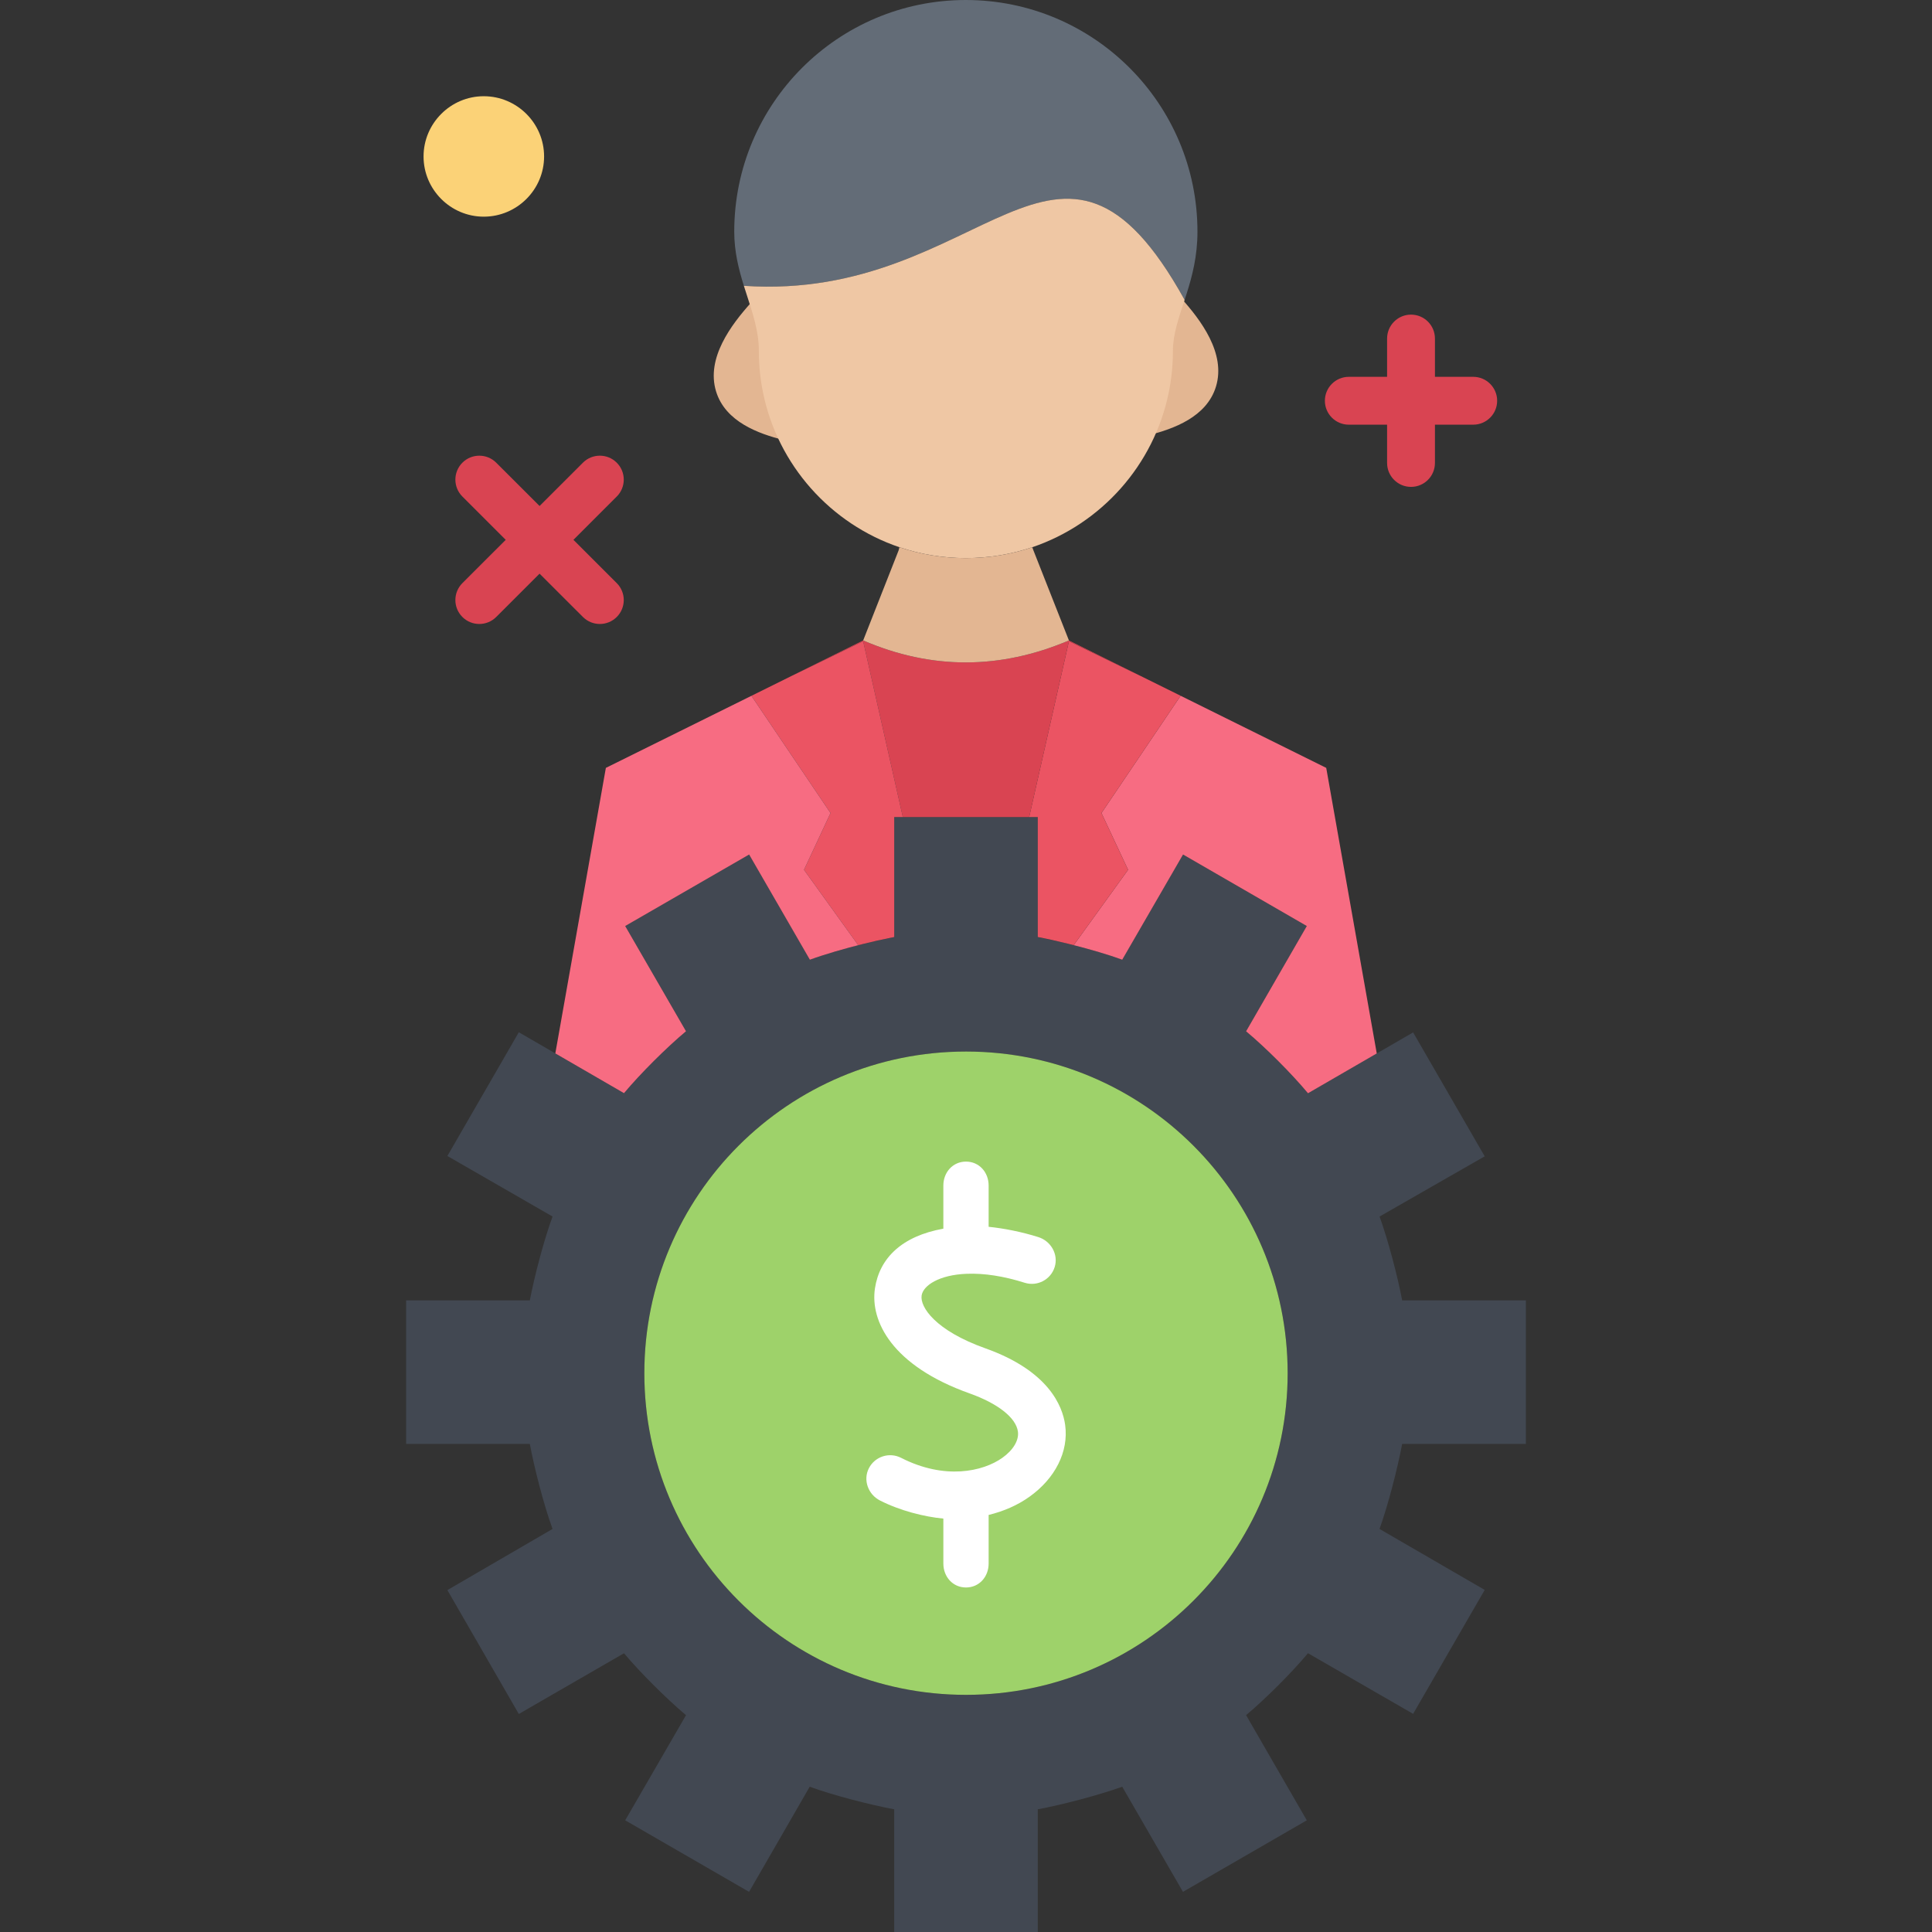 <svg enable-background="new 0 0 512 512" height="512" viewBox="0 0 512 512" width="512" xmlns="http://www.w3.org/2000/svg"><rect x="0" y="0" width="512" height="512" fill="#333333" stroke="none"/><g id="_x36__x2C__coin_x2C__dollar_x2C__money_x2C__user"><g id="XMLID_215_"><path id="XMLID_242_" d="m209.131 116.781c-.518 0-1.043-.063-1.567-.196-6.46-1.641-15.334-4.762-17.804-12.874-2.682-8.813 4.021-17.648 9.295-23.527 2.339-2.606 6.346-2.825 8.954-.486 2.606 2.338 2.823 6.347.485 8.954-7.428 8.279-6.64 11.246-6.603 11.367.068.227.9 2.27 8.796 4.275 3.393.863 5.446 4.313 4.583 7.708-.728 2.869-3.308 4.779-6.139 4.779z" fill="#e3b692"/><path id="XMLID_241_" d="m302.891 115.513c-2.83 0-5.409-1.909-6.141-4.777-.862-3.394 1.188-6.845 4.581-7.709 7.885-2.007 8.715-4.048 8.783-4.274.037-.122.822-3.088-6.619-11.363-2.342-2.604-2.129-6.613.474-8.955 2.605-2.341 6.615-2.128 8.955.474 5.284 5.876 12 14.707 9.325 23.524-2.461 8.115-11.332 11.238-17.79 12.882-.524.135-1.051.198-1.568.198z" fill="#e3b692"/><path id="XMLID_238_" d="m364.854 279.175 9.637-5.58 18.971 32.845-27.859 15.953c2.296 6.403 4.794 15.876 5.985 22.217h32.781v38.043h-32.781c-1.191 6.341-3.689 16.118-5.998 22.534l27.872 16.156-18.971 32.845-27.859-16.067c-4.362 5.211-11.198 12.047-16.409 16.409l16.092 27.873-32.818 18.959-16.094-27.862c-6.404 2.296-16.041 4.806-22.382 5.986v32.514h-38.043v-32.514c-6.341-1.181-15.991-3.652-22.396-5.986l-16.066 27.861-32.831-18.959 16.117-27.86c-5.212-4.4-12.047-11.197-16.435-16.409l-27.873 16.093-18.933-32.832 27.872-16.207c-2.346-6.416-4.844-16.193-6.023-22.534h-32.78v-38.043h32.78c1.217-6.341 3.678-15.813 6.023-22.217l-27.872-16.042 18.933-32.794 9.675 5.605 18.198 10.538c4.388-5.237 11.223-12.047 16.435-16.41l-16.117-27.885 32.843-18.946 16.094 27.873c3.969-1.445 9.181-2.954 14.088-4.172.025 0 .063-.013.102-.025 2.548-.621 5.11-1.18 7.165-1.61.342-.076.672-.14 1.002-.203v-31.792h2.282 33.479 2.282v31.791.038c2.207.419 5.225 1.053 8.18 1.775.443.114.887.229 1.344.343 4.527 1.154 9.22 2.523 12.858 3.854l16.118-27.873 32.793 18.946-16.092 27.897c5.224 4.363 12.047 11.186 16.409 16.422zm-23.612 84.748c0-47.11-38.157-85.255-85.229-85.255-47.098 0-85.255 38.145-85.255 85.255 0 47.071 38.157 85.23 85.255 85.23 47.072 0 85.229-38.159 85.229-85.23z" fill="#424852"/><path id="XMLID_237_" d="m351.464 203.494 13.391 75.681-18.223 10.55c-4.362-5.236-11.186-12.059-16.409-16.422l16.092-27.897-32.793-18.946-16.118 27.873c-3.639-1.331-8.331-2.7-12.858-3.854l14.406-19.973-7.052-15.04 20.975-31.082z" fill="#f76c82"/><path id="XMLID_236_" d="m256.013 278.668c47.072 0 85.229 38.145 85.229 85.255 0 47.071-38.157 85.23-85.229 85.23-47.098 0-85.255-38.159-85.255-85.23 0-47.11 38.157-85.255 85.255-85.255z" fill="#9ed26a"/><path id="XMLID_235_" d="m317.339 61.39c0 6.492-1.383 11.768-2.88 16.472-.164.545-.342 1.078-.52 1.611-33.402-60.299-53.097.596-116.806-3.729-1.356-4.375-2.55-9.003-2.55-14.354 0-33.897 27.468-61.39 61.365-61.39s61.391 27.493 61.391 61.39z" fill="#636c77"/><path id="XMLID_234_" d="m312.874 184.383-20.975 31.082 7.052 15.04-14.406 19.973c-.457-.114-.9-.229-1.344-.343-2.955-.735-5.796-1.369-8.18-1.813v-31.792h-2.282l10.537-46.604 19.833 9.625z" fill="#eb5463"/><path id="XMLID_233_" d="m313.939 79.473c-1.571 4.819-3.106 9.092-3.106 13.543 0 3.792-.381 7.482-1.115 11.058-3.932 19.199-17.881 34.747-36.155 40.947-5.528 1.864-11.451 2.879-17.613 2.879-6.15 0-12.06-1.015-17.589-2.879-18.248-6.188-32.197-21.723-36.142-40.922-.735-3.576-1.115-7.292-1.115-11.083 0-5.25-1.636-10.018-3.26-15.053-.24-.735-.47-1.471-.71-2.219 63.709 4.325 83.403-56.57 116.805 3.729z" fill="#efc7a4"/><path id="XMLID_232_" d="m283.276 169.724 19.833 9.828-19.833-9.625-10.537 46.604h-33.479l-10.513-46.604-19.061 9.245 19.061-9.448c18.173 7.812 36.333 7.723 54.529 0z" fill="#d94452"/><path id="XMLID_228_" d="m273.854 145.82 9.422 23.903c-18.196 7.724-36.356 7.812-54.528 0l9.409-23.903.203-.799c5.529 1.864 11.438 2.879 17.589 2.879 6.162 0 12.085-1.015 17.613-2.879z" fill="#e3b692"/><path id="XMLID_227_" d="m228.748 169.927 10.513 46.604h-2.282v31.791c-.33.063-.66.127-1.002.203-2.156.419-4.617.977-7.165 1.61-.038.013-.076.025-.102.025-.432.102-.85.203-1.281.317l-14.355-19.973 7.025-15.04-20.961-31.068 10.55-5.225z" fill="#eb5463"/><path id="XMLID_226_" d="m227.429 250.478c.432-.114.85-.216 1.281-.317-4.907 1.218-10.119 2.727-14.088 4.172l-16.094-27.873-32.843 18.946 16.117 27.885c-5.212 4.363-12.047 11.173-16.435 16.41l-18.198-10.538 13.393-75.668 38.575-19.098 20.961 31.068-7.025 15.04z" fill="#f76c82"/><path id="XMLID_225_" d="m128.199 25.501c8.813 0 15.991 7.178 15.991 15.966 0 8.775-7.178 15.953-15.991 15.953-8.775 0-15.953-7.177-15.953-15.953 0-8.788 7.178-15.966 15.953-15.966z" fill="#fbd277"/><path id="XMLID_224_" d="m282.277 377.623c-.698-5.021-4.377-14.335-21.16-20.308-13.233-4.705-17.343-10.95-16.876-14.002.405-2.646 4.639-5.471 11.949-5.747 4.639-.181 9.797.622 15.352 2.374 3.34 1.057 6.9-.801 7.954-4.14 1.053-3.34-.97-6.9-4.311-7.954-4.496-1.418-9.186-2.326-13.186-2.733v-10.938c0-3.502-2.498-6.341-6-6.341s-6 2.839-6 6.341v11.434c-11 1.975-16.901 7.801-18.123 15.787-1.33 8.675 4.499 20.553 25.075 27.867 7.539 2.683 12.3 6.461 12.807 10.108.32 2.303-1.231 4.905-4.115 6.957-5.178 3.686-15.324 5.897-26.847.011-3.117-1.592-6.944-.354-8.537 2.764-1.593 3.119-.188 6.938 2.93 8.531 5.378 2.745 11.811 4.331 16.811 4.806v11.916c0 3.502 2.498 6.341 6 6.341s6-2.839 6-6.341v-12.884c4-.975 7.648-2.565 10.805-4.812 6.808-4.845 10.457-11.962 9.472-19.037z" fill="#fff"/><g fill="#d94452"><path id="XMLID_219_" d="m158.964 165.362c-1.623 0-3.244-.619-4.482-1.855l-31.943-31.918c-2.477-2.476-2.478-6.49-.003-8.967 2.476-2.477 6.489-2.477 8.967-.004l31.943 31.918c2.477 2.476 2.478 6.49.003 8.967-1.239 1.239-2.862 1.859-4.485 1.859z"/><path id="XMLID_218_" d="m127.021 165.362c-1.625 0-3.248-.621-4.487-1.861-2.474-2.478-2.472-6.493.007-8.967l31.94-31.915c2.475-2.476 6.491-2.476 8.966 0 2.477 2.476 2.477 6.491 0 8.967l-31.945 31.921c-1.239 1.237-2.86 1.855-4.481 1.855z"/><path id="XMLID_217_" d="m390.42 112.545h-32.972c-3.502 0-6.34-2.839-6.34-6.341 0-3.501 2.838-6.34 6.34-6.34h32.972c3.502 0 6.341 2.839 6.341 6.34 0 3.502-2.839 6.341-6.341 6.341z"/><path id="XMLID_216_" d="m373.935 129.03c-3.503 0-6.341-2.839-6.341-6.34v-32.971c0-3.501 2.838-6.34 6.341-6.34 3.502 0 6.34 2.839 6.34 6.34v32.971c-.001 3.501-2.838 6.34-6.34 6.34z"/></g></g></g></svg>